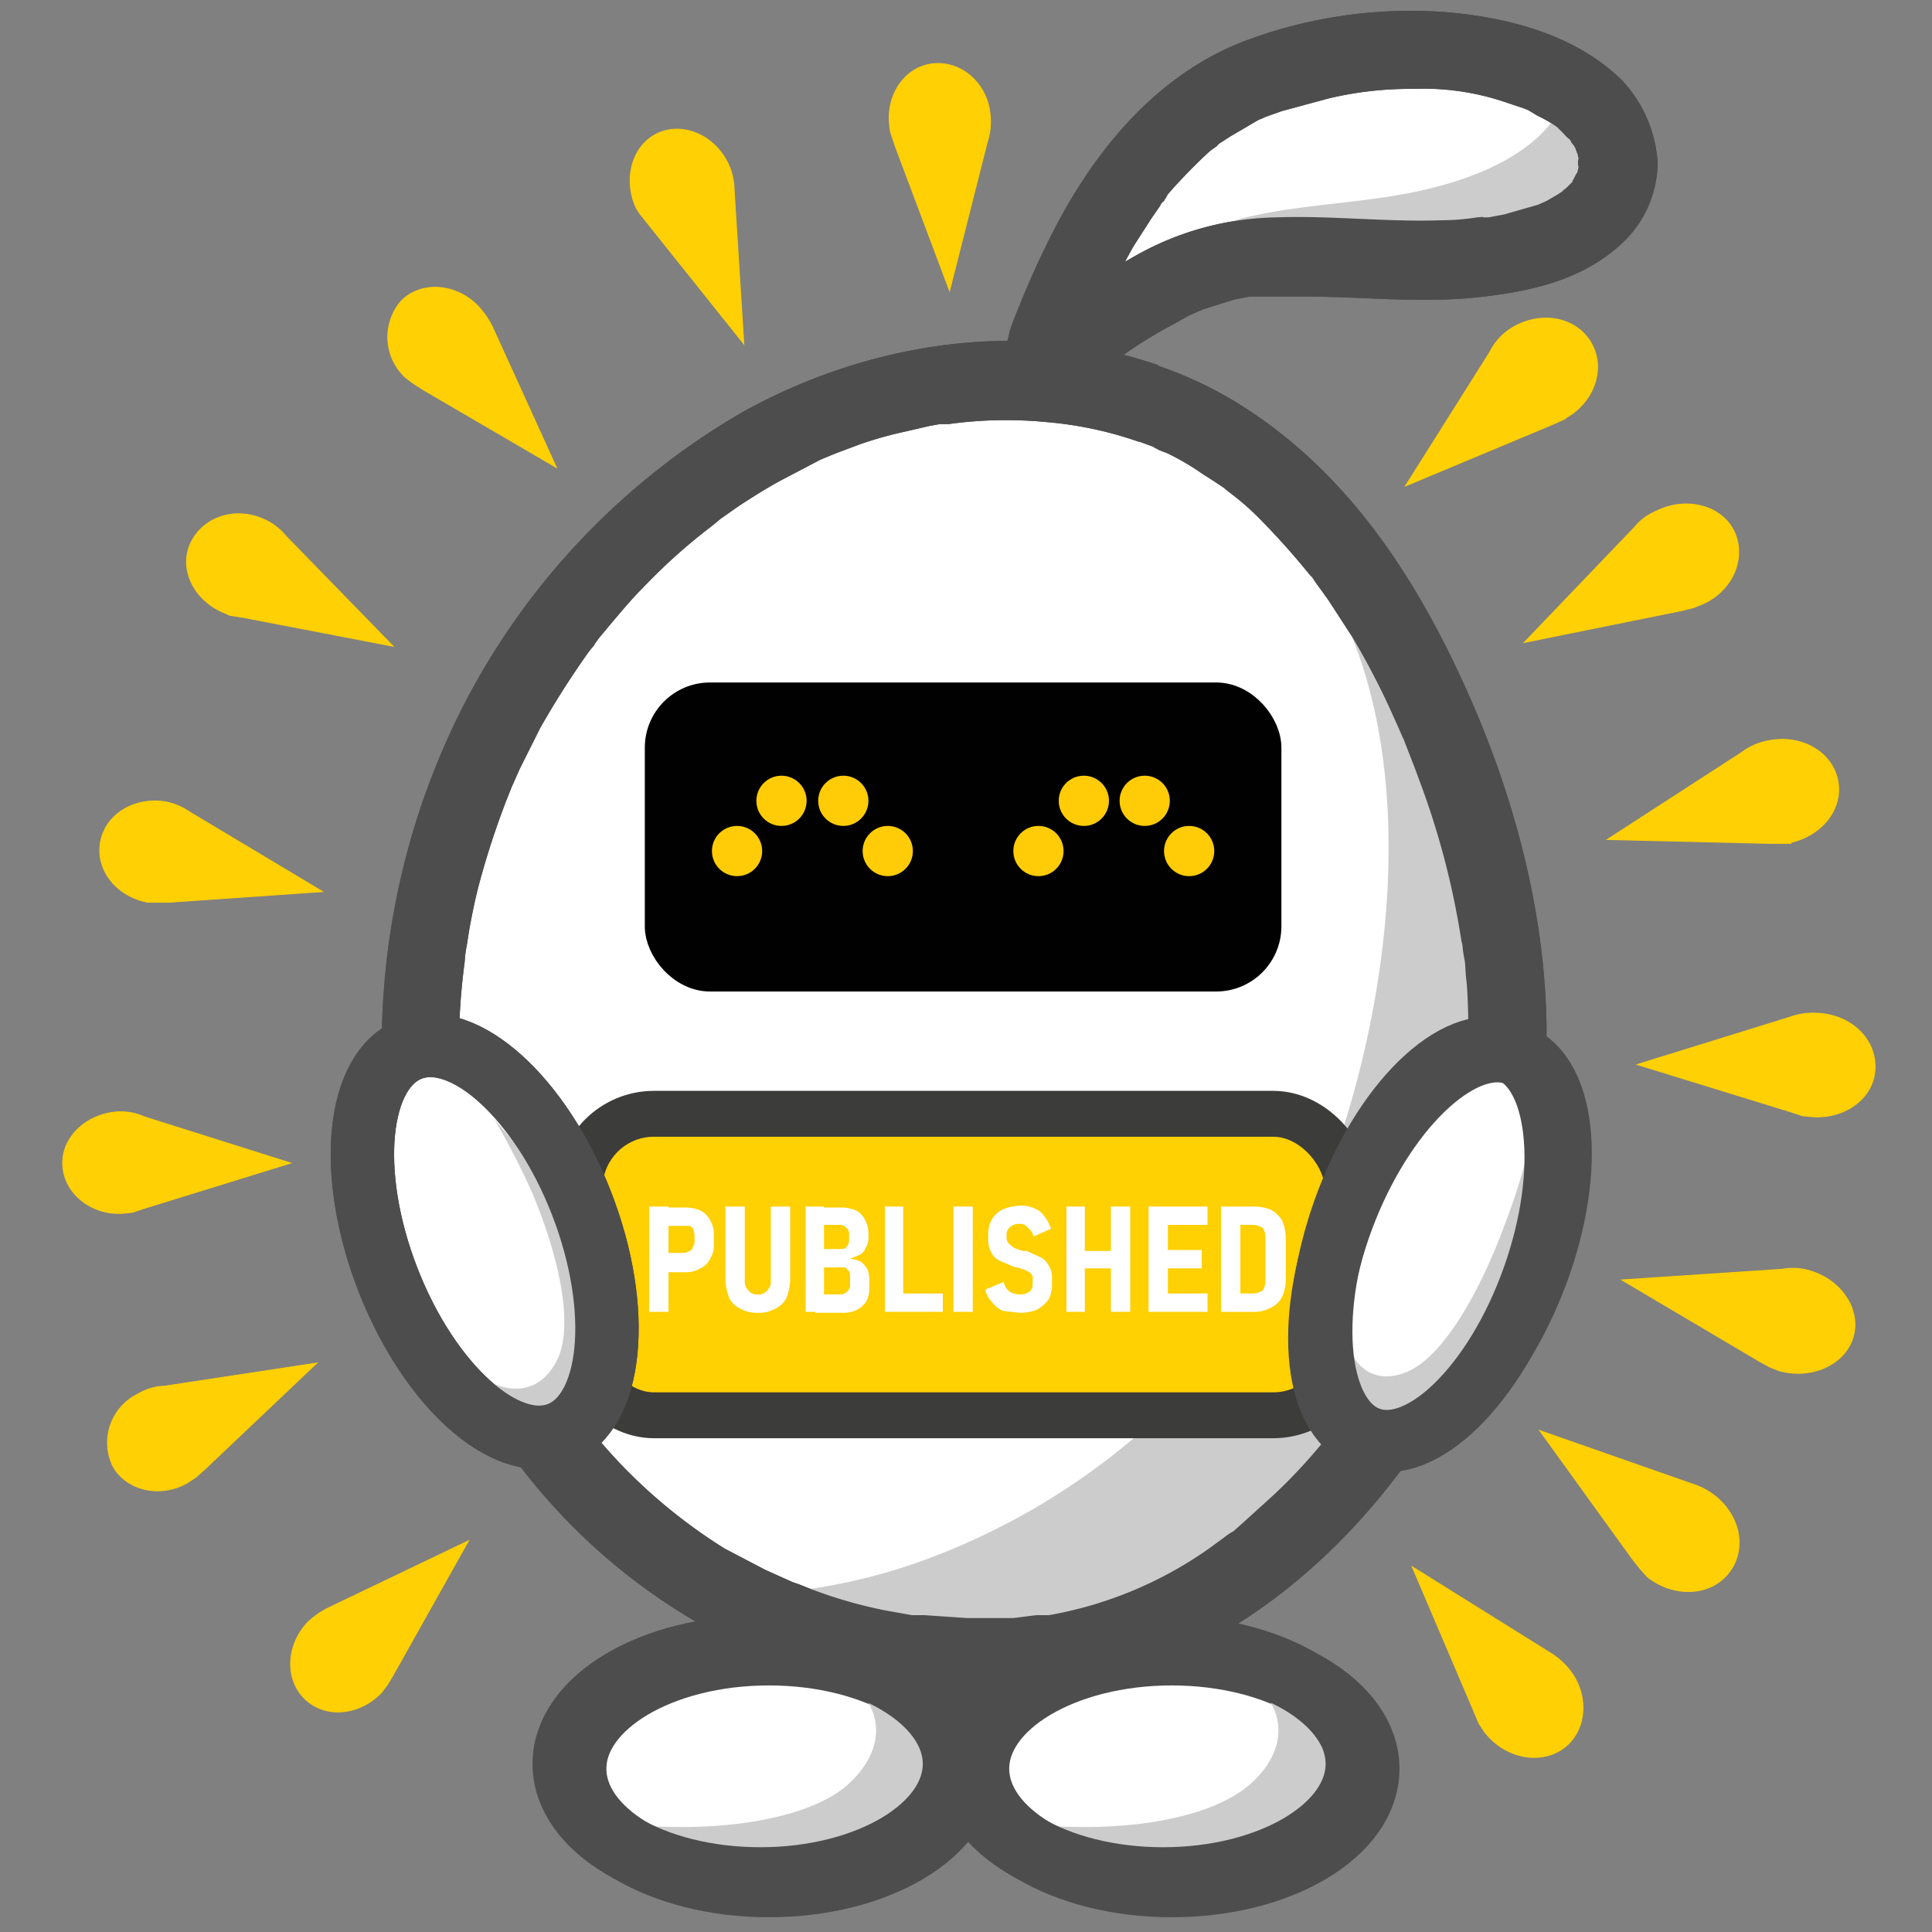 <svg xmlns="http://www.w3.org/2000/svg" viewBox="0 0 200 200"><rect x="0" y="0" width="200" height="200" fill="#808080" stroke="none"/><defs><style>.a,.d,.i,.k{fill:#fff;}.b{fill:#4e4d4d;}.c{fill:#cdcccc;}.d,.e,.i,.j,.k,.l{stroke:#4e4d4d;}.d,.e,.f,.h,.i,.j,.k,.l,.m,.n{stroke-miterlimit:10;}.d,.e{stroke-width:6.75px;}.e,.j,.l{fill:none;}.f{fill:#010101;stroke:#010101;stroke-width:2.7px;}.g{fill:#ffcc07;}.h{fill:#ffd002;stroke:#3c3c3b;stroke-width:4.75px;}.i,.j{stroke-width:6.44px;}.k,.l{stroke-width:6.58px;}.m,.n{fill:#ffd003;stroke:#ffd003;}.m{stroke-width:0.09px;}.n{stroke-width:0.1px;}</style></defs><path class="a" d="M118.9,41.7a48.4,48.4,0,0,0-31,.4A62.9,62.9,0,0,0,62.8,58.9a72.5,72.5,0,0,0-17.1,66.8c3.6,14,11.8,27.3,24.3,36.2s29.3,12.6,43.9,8.3c11-3.2,20.1-10.5,26.9-19.1a71.4,71.4,0,0,0,13.5-59.5C149.7,71,137.6,48.3,119,41.8"/><path class="b" d="M119.9,37.8c-14.2-4.9-30.2-2.3-43.1,4.9A74.4,74.4,0,0,0,48.9,71.3c-12.6,23.1-12.8,52.3,1.2,75A62.6,62.6,0,0,0,80.5,172c12.7,5,27.3,5.5,40,.1S143,156.6,149.8,145a76.7,76.7,0,0,0,10.3-38.8c-.2-12.9-3.9-25.7-9.4-37.2s-12.5-21.1-22.8-27.4a40.9,40.9,0,0,0-7.9-3.7,4,4,0,0,0-2.1,7.8l1.9.7c-.9-.3.1.1.2.2l.8.3a26,26,0,0,1,3.6,2.1l1.4.9.9.6c.1.1,1,.8.2.2a26.9,26.9,0,0,1,3.2,2.7,77,77,0,0,1,5.4,6c.8.9-.4-.6.3.3l.4.6,1.3,1.8,2.4,3.7a78.8,78.8,0,0,1,4,7.6l.9,2,.3.7c.5,1.2-.2-.7.2.4s1.1,2.8,1.6,4.2a83.2,83.2,0,0,1,4.4,16.8c.1.1.2,1.4.1.6s.1.8.2,1.2.1,1.5.2,2.2.2,3.2.2,4.9a76.9,76.9,0,0,1-.6,9.5c.1-.7,0,0,0,.1s-.1.8-.2,1.2a20,20,0,0,1-.4,2.4c-.3,1.6-.7,3.1-1.1,4.7a65.1,65.1,0,0,1-3,8.8c.3-.7-.2.6-.2.6l-.3.7c-.4.8-.7,1.5-1.1,2.2s-1.5,2.9-2.3,4.3l-2.4,3.8-1.4,2.1-.5.6-.5.7h-.1a55.8,55.8,0,0,1-6.1,6.7l-3.2,2.9-.9.8c-1.1.8.6-.4-.5.3l-1.9,1.4a41.1,41.1,0,0,1-16.7,7h-1.3l-2.4.3h-4.8l-4.4-.3H94.4l-2.8-.5a47.9,47.9,0,0,1-8.9-2.7l-.6-.2-.9-.4-2-.9L75,160.3a55.8,55.8,0,0,1-13.3-11.6,31.5,31.5,0,0,1-2.2-2.9,48.1,48.1,0,0,1-2.7-4.1,70.5,70.5,0,0,1-4.2-8.2c0,.2.2.6-.1-.1s-.3-.7-.4-1.1a14.3,14.3,0,0,1-.8-2.2c-.5-1.4-1-2.9-1.4-4.4a68.7,68.7,0,0,1-1.8-8.8c.1.8-.1-.4-.1-.5a2.2,2.2,0,0,0-.1-.8c-.1-.8-.1-1.5-.2-2.3s-.2-3.1-.2-4.7a68,68,0,0,1,.6-9s.1-1.3,0-.4.1-.8.2-1.2l.3-1.9c.3-1.6.6-3.1,1-4.6a86.3,86.3,0,0,1,2.8-8.6l.4-1,.2-.5.8-1.8,2.1-4.2a91,91,0,0,1,5.1-8l.5-.6c0-.1.8-1.1.3-.5l1.5-1.8c1.1-1.3,2.1-2.5,3.2-3.6a59.5,59.5,0,0,1,7-6.3l.5-.4.6-.5,2-1.4c1.4-.9,2.8-1.8,4.3-2.6l4-2.1,1.2-.5.5-.2L89,46a39.6,39.6,0,0,1,4.6-1.3l2.6-.6,1.1-.2h.9a43.5,43.5,0,0,1,10.2-.2,38.7,38.7,0,0,1,9.4,2,4,4,0,1,0,2.1-7.8Z"/><path class="c" d="M155.9,91.6c-4.6-20.6-16.7-43.3-35.4-49.8h-.1a45.6,45.6,0,0,0-17.2-2.3l3.5.6c10.2,2,20.1,7.2,27,15.2v.2c12.9,14.9,11.8,40.6,5.5,60.8a71.6,71.6,0,0,1-41.7,44.5,59.6,59.6,0,0,1-21,4.3c11.8,6.5,26.2,8.9,39,5.2,11-3.2,20.1-10.5,26.8-19.1A71.1,71.1,0,0,0,155.9,91.6Z"/><path class="b" d="M119.9,37.8c-14.2-4.9-30.2-2.3-43.1,4.9A74.4,74.4,0,0,0,48.9,71.3c-12.6,23.1-12.8,52.3,1.2,75A62.6,62.6,0,0,0,80.5,172c12.7,5,27.3,5.5,40,.1S143,156.6,149.8,145a76.7,76.7,0,0,0,10.3-38.8c-.2-12.9-3.9-25.7-9.4-37.2s-12.5-21.1-22.8-27.4a40.9,40.9,0,0,0-7.9-3.7,4,4,0,0,0-2.1,7.8l1.9.7c-.9-.3.1.1.2.2l.8.3a26,26,0,0,1,3.6,2.1l1.4.9.9.6c.1.1,1,.8.2.2a26.9,26.9,0,0,1,3.2,2.7,77,77,0,0,1,5.4,6c.8.9-.4-.6.3.3l.4.6,1.3,1.8,2.4,3.7a78.8,78.8,0,0,1,4,7.6l.9,2,.3.7c.5,1.2-.2-.7.2.4s1.1,2.8,1.6,4.2a83.2,83.2,0,0,1,4.4,16.8c.1.1.2,1.4.1.6s.1.8.2,1.2.1,1.5.2,2.2.2,3.2.2,4.9a76.9,76.9,0,0,1-.6,9.5c.1-.7,0,0,0,.1s-.1.8-.2,1.2a20,20,0,0,1-.4,2.4c-.3,1.6-.7,3.1-1.1,4.7a65.1,65.1,0,0,1-3,8.8c.3-.7-.2.6-.2.6l-.3.7c-.4.8-.7,1.5-1.1,2.2s-1.5,2.9-2.3,4.3l-2.4,3.8-1.4,2.1-.5.6-.5.7h-.1a55.8,55.8,0,0,1-6.1,6.7l-3.2,2.9-.9.8c-1.1.8.6-.4-.5.3l-1.9,1.4a41.1,41.1,0,0,1-16.7,7h-1.3l-2.4.3h-4.8l-4.4-.3H94.4l-2.8-.5a47.9,47.9,0,0,1-8.9-2.7l-.6-.2-.9-.4-2-.9L75,160.3a55.8,55.8,0,0,1-13.3-11.6,31.5,31.5,0,0,1-2.2-2.9,48.1,48.1,0,0,1-2.7-4.1,70.5,70.5,0,0,1-4.2-8.2c0,.2.2.6-.1-.1s-.3-.7-.4-1.1a14.3,14.3,0,0,1-.8-2.2c-.5-1.4-1-2.9-1.4-4.4a68.7,68.7,0,0,1-1.8-8.8c.1.8-.1-.4-.1-.5a2.2,2.2,0,0,0-.1-.8c-.1-.8-.1-1.5-.2-2.3s-.2-3.1-.2-4.7a68,68,0,0,1,.6-9s.1-1.3,0-.4.1-.8.2-1.2l.3-1.9c.3-1.6.6-3.1,1-4.6a86.3,86.3,0,0,1,2.8-8.6l.4-1,.2-.5.8-1.8,2.1-4.2a91,91,0,0,1,5.1-8l.5-.6c0-.1.8-1.1.3-.5l1.5-1.8c1.1-1.3,2.1-2.5,3.2-3.6a59.5,59.5,0,0,1,7-6.3l.5-.4.6-.5,2-1.4c1.4-.9,2.8-1.8,4.3-2.6l4-2.1,1.2-.5.5-.2L89,46a39.6,39.6,0,0,1,4.6-1.3l2.6-.6,1.1-.2h.9a43.5,43.5,0,0,1,10.2-.2,38.7,38.7,0,0,1,9.4,2,4,4,0,1,0,2.1-7.8Z"/><ellipse class="d" cx="121.3" cy="183.1" rx="20.2" ry="12"/><path class="c" d="M137.2,181.9c-1.2-4-5.5-9.1-13.1-11.7h0a42.1,42.1,0,0,0-7.2-1.8l1.5.4a33.8,33.8,0,0,1,10.8,4.9h0c4.8,3.7,3.5,8.2.1,11.1s-10.4,4.6-19,4.3a57.6,57.6,0,0,1-9-1,48.4,48.4,0,0,0,16.2,4.2,30.9,30.9,0,0,0,11.9-1.1C135.6,189.3,138.5,185.9,137.2,181.9Z"/><ellipse class="e" cx="120.4" cy="182.6" rx="20.2" ry="12"/><ellipse class="d" cx="79.6" cy="183.1" rx="20.2" ry="12"/><path class="c" d="M95.6,181.9c-1.3-4-5.5-9.1-13.1-11.7h-.1a39.9,39.9,0,0,0-7.2-1.8l1.5.4a33.8,33.8,0,0,1,10.8,4.9h0c4.9,3.7,3.5,8.2.2,11.1s-10.5,4.6-19.1,4.3a56.4,56.4,0,0,1-8.9-1,47.8,47.8,0,0,0,16.2,4.2,31.1,31.1,0,0,0,11.9-1.1C93.9,189.3,96.8,185.9,95.6,181.9Z"/><ellipse class="e" cx="78.7" cy="182.6" rx="20.2" ry="12"/><path class="a" d="M165,11.2c-3.4-3.4-9.5-5.5-15.7-5.9a47.5,47.5,0,0,0-18.1,2.4c-13.8,4.5-20.7,21.1-23.7,30.7l-.4.6h0c5.7-5.1,14.6-11.9,22.7-12.4,6.1-.4,12.2.3,18.3.3s12.7-1.2,16.5-4.3S168.3,14.7,165,11.2Z"/><path class="b" d="M167.9,8.3c-4.7-4.6-11.4-6.4-17.7-7a48.7,48.7,0,0,0-20.4,2.6c-9.9,3.4-16.7,11.8-21.2,20.9-1.2,2.4-2.3,4.9-3.3,7.4s-.7,2-1,3a8.8,8.8,0,0,0-.5,1.5c-.3.9-.2-.2.1-.3s-.3.4-.3.5a3.9,3.9,0,0,0,.6,4.9h.1a4.1,4.1,0,0,0,5.7,0l2.5-2.1,1.5-1.2c0-.1.6-.5.1-.1l.9-.7a45.9,45.9,0,0,1,6.6-4.2l1.4-.8.9-.4c.2-.1,1-.4.4-.2l3.5-1.1,1.6-.3h5.7c5.9,0,11.8.7,17.6.1s11.1-1.8,15.2-5.6a11.6,11.6,0,0,0,3.7-8.3,13.7,13.7,0,0,0-3.7-8.6,4.3,4.3,0,0,0-5.8,0,4.3,4.3,0,0,0,0,5.8c.2.2.4.3.5.5s0,.1.1.2a2.1,2.1,0,0,1,.4.6c.1.3.3.9.1.1l.3,1.3c-.2-1.2-.2,1.3,0,.1l-.3,1.3c.2-.8-.2.2-.4.5s.3-.2-.1.2l-.5.5c-.1.1-.8.6-.3.3l-.6.4-1.2.7-.9.4h0l-3.5,1-1.6.3h-.7c.5-.1-.4,0-.5,0a23.1,23.1,0,0,1-3.7.3c-5.7.2-11.4-.5-17-.3a30.6,30.6,0,0,0-14.7,4,73,73,0,0,0-13.2,9.6h5.6l.7,4.9c1-1.4,1.4-3.4,2-5.1a27.7,27.7,0,0,1,1-2.6c.1-.3.7-1.7.2-.7l.6-1.3a65.4,65.4,0,0,1,3-5.9l1.8-2.8.9-1.3a1,1,0,0,1,.4-.5,2.1,2.1,0,0,1,.4-.6c-.3.4-.3.5-.2.2s2.9-3.3,4.6-4.8l.7-.5c.1-.2.7-.6,0-.1l1.4-.9,2.9-1.7.8-.3c-.8.3-.3.1-.1,0l1.7-.6,4.8-1.3a36.5,36.5,0,0,1,8.8-1,26.5,26.5,0,0,1,9.3,1.3l2.1.7.5.2,1,.6a11.8,11.8,0,0,1,1.9,1.1c.2.1.5.5,0,0a9.4,9.4,0,0,1,1,1,4.2,4.2,0,0,0,5.8,0A4.3,4.3,0,0,0,167.9,8.3Z"/><path class="c" d="M162.4,7.7a9.2,9.2,0,0,1-1.9,5.1c-3.1,3.9-9,6.1-14.7,7.2s-11.6,1.2-17.2,2.6a21.9,21.9,0,0,0-7.5,4,7.9,7.9,0,0,1,1.9,2.5,18.3,18.3,0,0,1,7.1-2.7c5.7-.8,11.5-.4,17.3-.8s11.9-2,15.3-5.6S165.7,11.3,162.4,7.7Z"/><path class="b" d="M167.9,8.3c-4.7-4.6-11.4-6.4-17.7-7a48.7,48.7,0,0,0-20.4,2.6c-9.9,3.4-16.7,11.8-21.2,20.9-1.2,2.4-2.3,4.9-3.3,7.4s-.7,2-1,3a8.8,8.8,0,0,0-.5,1.5c-.3.9-.2-.2.1-.3s-.3.4-.3.5a3.9,3.9,0,0,0,.6,4.9h.1a4.1,4.1,0,0,0,5.7,0l2.5-2.1,1.5-1.2c0-.1.6-.5.1-.1l.9-.7a45.9,45.9,0,0,1,6.6-4.2l1.4-.8.9-.4c.2-.1,1-.4.4-.2l3.5-1.1,1.6-.3h5.7c5.9,0,11.8.7,17.6.1s11.1-1.8,15.2-5.6a11.6,11.6,0,0,0,3.7-8.3,13.7,13.7,0,0,0-3.7-8.6,4.3,4.3,0,0,0-5.8,0,4.3,4.3,0,0,0,0,5.8c.2.2.4.3.5.5s0,.1.1.2a2.1,2.1,0,0,1,.4.6c.1.3.3.9.1.1l.3,1.3c-.2-1.2-.2,1.3,0,.1l-.3,1.3c.2-.8-.2.2-.4.5s.3-.2-.1.2l-.5.5c-.1.1-.8.6-.3.3l-.6.4-1.2.7-.9.4h0l-3.5,1-1.6.3h-.7c.5-.1-.4,0-.5,0a23.1,23.1,0,0,1-3.7.3c-5.7.2-11.4-.5-17-.3a30.6,30.6,0,0,0-14.7,4,73,73,0,0,0-13.2,9.6h5.6l.7,4.9c1-1.4,1.4-3.4,2-5.1a27.7,27.7,0,0,1,1-2.6c.1-.3.7-1.7.2-.7l.6-1.3a65.4,65.4,0,0,1,3-5.9l1.8-2.8.9-1.3a1,1,0,0,1,.4-.5,2.1,2.1,0,0,1,.4-.6c-.3.4-.3.5-.2.2s2.9-3.3,4.6-4.8l.7-.5c.1-.2.7-.6,0-.1l1.4-.9,2.9-1.7.8-.3c-.8.3-.3.1-.1,0l1.7-.6,4.8-1.3a36.5,36.5,0,0,1,8.8-1,26.5,26.5,0,0,1,9.3,1.3l2.1.7.5.2,1,.6a11.8,11.8,0,0,1,1.9,1.1c.2.1.5.5,0,0a9.4,9.4,0,0,1,1,1,4.2,4.2,0,0,0,5.8,0A4.3,4.3,0,0,0,167.9,8.3Z"/><rect class="f" x="68.1" y="72" width="63.2" height="29.29" rx="5.4"/><circle class="g" cx="91.9" cy="88.1" r="2.6"/><circle class="g" cx="76.3" cy="88.1" r="2.6"/><circle class="g" cx="80.9" cy="82.9" r="2.6"/><circle class="g" cx="87.3" cy="82.9" r="2.6"/><circle class="g" cx="123.1" cy="88.1" r="2.6"/><circle class="g" cx="107.5" cy="88.1" r="2.6"/><circle class="g" cx="112.2" cy="82.9" r="2.6"/><circle class="g" cx="118.5" cy="82.9" r="2.6"/><rect class="h" x="60" y="115.3" width="79.5" height="31.21" rx="7.7"/><path class="a" d="M67.2,124.9h2v10.9h-2Zm1,4.8h2.7l.5-.2a.4.4,0,0,0,.3-.4.8.8,0,0,0,.2-.5v-.7c0-.2-.1-.4-.1-.6a.8.8,0,0,0-.4-.4H68.2v-1.9h2.7a4.1,4.1,0,0,1,1.6.3,2.4,2.4,0,0,1,1,1,2.9,2.9,0,0,1,.4,1.6v.9a2.4,2.4,0,0,1-.4,1.5,1.9,1.9,0,0,1-1,1,2.9,2.9,0,0,1-1.6.4H68.2Z"/><path class="a" d="M76.7,135.5a2.5,2.5,0,0,1-1.2-1.1,5.8,5.8,0,0,1-.4-1.9v-7.6h2v7.7a1.2,1.2,0,0,0,.4,1,1,1,0,0,0,.9.4,1.1,1.1,0,0,0,1-.4,1.2,1.2,0,0,0,.4-1v-7.7h2v7.6a5.8,5.8,0,0,1-.4,1.9,2.5,2.5,0,0,1-1.2,1.1,3.4,3.4,0,0,1-1.8.4A3.3,3.3,0,0,1,76.7,135.5Z"/><path class="a" d="M83.4,124.9h1.9v10.9H83.4Zm1,9.1h2.5a1,1,0,0,0,.8-.3.9.9,0,0,0,.3-.7v-.8a1.3,1.3,0,0,0-.1-.6l-.4-.4H84.4v-1.9h2.5c.3,0,.6,0,.7-.2a1,1,0,0,0,.3-.8v-.6a.7.7,0,0,0-.3-.6.8.8,0,0,0-.7-.3H84.4v-1.8H87a4.1,4.1,0,0,1,1.6.3,2,2,0,0,1,.9.9,2.9,2.9,0,0,1,.4,1.4v.6a1.9,1.9,0,0,1-.3,1,1.3,1.3,0,0,1-.6.7l-1,.4a3.5,3.5,0,0,1,1.1.3,2.7,2.7,0,0,1,.7.8,3.6,3.6,0,0,1,.2,1.1v.8a3.2,3.2,0,0,1-.3,1.4,2.8,2.8,0,0,1-1,.9,3.3,3.3,0,0,1-1.5.3H84.4Z"/><path class="a" d="M91.6,124.9h1.9v10.9H91.6Zm.8,9h5.2v1.9H92.4Z"/><path class="a" d="M100.7,135.8h-2V124.9h2Z"/><path class="a" d="M103.8,135.7a3.1,3.1,0,0,1-1.1-.9,2.7,2.7,0,0,1-.7-1.3l1.9-.8a1.7,1.7,0,0,0,.6,1,2,2,0,0,0,1.1.3,1.7,1.7,0,0,0,1-.3,1,1,0,0,0,.3-.8v-.4a.8.8,0,0,0-.2-.7l-.5-.3-.9-.3h-.2l-1.4-.6a1.9,1.9,0,0,1-1-.8,2.7,2.7,0,0,1-.4-1.6v-.3a3.1,3.1,0,0,1,.4-1.7,2.7,2.7,0,0,1,1.1-1,5.3,5.3,0,0,1,1.9-.4,3.2,3.2,0,0,1,1.4.3,2,2,0,0,1,1,.8,4,4,0,0,1,.7,1.3l-1.8.8a1.5,1.5,0,0,0-.6-.9.9.9,0,0,0-.8-.4,1.3,1.3,0,0,0-1,.3,1,1,0,0,0-.4.7v.4a.9.9,0,0,0,.3.7l.5.4.9.3h.4l1.3.6a1.8,1.8,0,0,1,.9.8,2.5,2.5,0,0,1,.4,1.6v.4a3.1,3.1,0,0,1-.4,1.7,4,4,0,0,1-1.2,1,4.8,4.8,0,0,1-1.8.3Z"/><path class="a" d="M110.4,124.9h1.9v10.9h-1.9Zm.9,4.6h5v1.8h-5Zm3.7-4.6h2v10.9h-2Z"/><path class="a" d="M118.9,124.9h2v10.9h-2Zm.8,0H125v1.9h-5.3Zm0,4.5h4.7v1.9h-4.7Zm0,4.5H125v1.9h-5.3Z"/><path class="a" d="M126.4,124.9h2v10.9h-2Zm1.2,9h2a2,2,0,0,0,1.1-.3,1.7,1.7,0,0,0,.3-1v-4.5a1.7,1.7,0,0,0-.3-1,2,2,0,0,0-1.1-.3h-2v-1.9h2a5,5,0,0,1,1.9.3,3.2,3.2,0,0,1,1.2,1.1,4.7,4.7,0,0,1,.4,1.7v4.6a4.3,4.3,0,0,1-.4,1.7,2.5,2.5,0,0,1-1.2,1.1,3.6,3.6,0,0,1-1.9.4h-2Z"/><ellipse class="i" cx="149" cy="129" rx="21.3" ry="10.4" transform="translate(-26.2 219.1) rotate(-68.1)"/><path class="c" d="M141.1,147.5c-2.1-3.3-3.8-9.9-2.7-18.4h0c.4-2.5.9-5.1,1.5-7.6l-.3,1.6a51.4,51.4,0,0,0-.8,12.6h0c.5,6.5,3.9,7.7,7.1,6.2s6.9-7.1,9.9-15.2a69.9,69.9,0,0,0,2.7-8.8,78,78,0,0,1-3.3,17.2,40,40,0,0,1-5.2,10.4C146.5,150.1,143.2,150.9,141.1,147.5Z"/><ellipse class="j" cx="149" cy="129" rx="21.3" ry="10.4" transform="translate(-22.6 225.9) rotate(-70.4)"/><ellipse class="k" cx="50.2" cy="129" rx="10.8" ry="21.4" transform="matrix(0.93, -0.36, 0.36, 0.93, -42.95, 26.61)"/><path class="c" d="M58,147.6c-3.8-.6-9.5-3.8-14.4-10.1h0a62.5,62.5,0,0,1-4-6l.9,1.2a40.3,40.3,0,0,0,7.8,8.8h0c4.8,3.9,8.1,2.2,9.5-1s.4-9.6-2.7-17a78.4,78.4,0,0,0-3.9-7.6,58.9,58.9,0,0,1,9,13.5,30.9,30.9,0,0,1,3,10.5C63.7,145.4,61.8,148.3,58,147.6Z"/><ellipse class="l" cx="50.2" cy="129" rx="10.8" ry="21.4" transform="matrix(0.93, -0.36, 0.36, 0.93, -42.95, 26.61)"/><path class="m" d="M92.1,13c-.4-3.2,1.6-6.1,4.5-6.4s5.6,2,5.9,5.3a6.7,6.7,0,0,1-.3,2.8L98.3,30.1,92.7,15.2,92.3,14A3,3,0,0,1,92.1,13Z"/><path class="m" d="M39.5,175.2c-2.3,2.4-5.8,2.7-7.9.7s-2-5.5.2-7.9a8.7,8.7,0,0,1,2.3-1.6l14.4-6.9-7.8,13.9-.6,1Z"/><path class="m" d="M15.3,93.4c-3.2-.6-5.4-3.3-4.9-6.2s3.5-4.7,6.7-4.2a6.8,6.8,0,0,1,2.6,1.1l13.7,8.2L17.5,93.4H15.3Z"/><path class="m" d="M22.9,63.3c-3-1.4-4.4-4.6-3.1-7.2s4.6-3.7,7.6-2.3a6.2,6.2,0,0,1,2.2,1.7L40.7,66.9l-15.6-3-1.3-.2Z"/><path class="m" d="M42,39.1a5.7,5.7,0,0,1-.5-7.9c2-2.1,5.6-1.9,7.9.4A8.7,8.7,0,0,1,51,33.9l6.6,14.5-13.7-8-1.1-.7Z"/><path class="m" d="M19.4,153.5c-2.8,1.6-6.3.8-7.7-1.7a5.6,5.6,0,0,1,2.6-7.5,5.6,5.6,0,0,1,2.7-.8l15.8-2.4-11.6,11-.9.8Z"/><path class="m" d="M12.7,125.6c-3.2.2-6-2-6.2-4.9s2.4-5.4,5.7-5.6a5.9,5.9,0,0,1,2.7.5l15.2,4.8-15.2,4.7-1.2.4Z"/><path class="m" d="M65.8,21.4c-1.3-3-.3-6.4,2.3-7.6S74,14,75.4,17a6.6,6.6,0,0,1,.6,2.7l1,15.9L67.1,23.2l-.8-1A5.6,5.6,0,0,1,65.8,21.4Z"/><path class="n" d="M153.7,179.3c2.1,2.7,5.7,3.4,8.1,1.7s2.8-5.4.7-8.1a7.9,7.9,0,0,0-2.2-1.9l-14.1-8.8,6.4,15,.5,1.2Z"/><path class="n" d="M185.4,87.2c3.4-.8,5.5-3.7,4.8-6.6s-3.9-4.6-7.2-3.9a6.6,6.6,0,0,0-2.7,1.2l-13.9,9,16.7.4h2.3Z"/><path class="n" d="M176.3,62.5c3.1-1.4,4.5-4.8,3.2-7.5s-5-3.6-8-2.1a5.8,5.8,0,0,0-2.3,1.7L157.8,66.5l16.3-3.3,1.2-.3Z"/><path class="n" d="M162.8,42.8c2.7-2,3.4-5.5,1.5-7.9s-5.6-2.6-8.3-.6a6.3,6.3,0,0,0-1.8,2.2l-8.7,13.8,15.3-6.4,1.1-.5Z"/><path class="n" d="M184.2,141.9c3.3.9,6.7-.6,7.6-3.4s-1.1-5.9-4.3-6.9a6.1,6.1,0,0,0-3-.2l-16.6,1.1,14.2,8.4,1.1.6Z"/><path class="n" d="M187.7,115.6c3.4.2,6.3-2,6.4-5s-2.4-5.5-5.9-5.7a7,7,0,0,0-2.9.4l-15.8,4.9,15.9,4.9,1.2.4Z"/><path class="n" d="M170.5,163.2c2.6,2.1,6.3,2.1,8.3-.2s1.5-5.8-1.1-8a7.3,7.3,0,0,0-2.6-1.4l-15.7-5.5,9.6,13.3.8,1Z"/></svg>